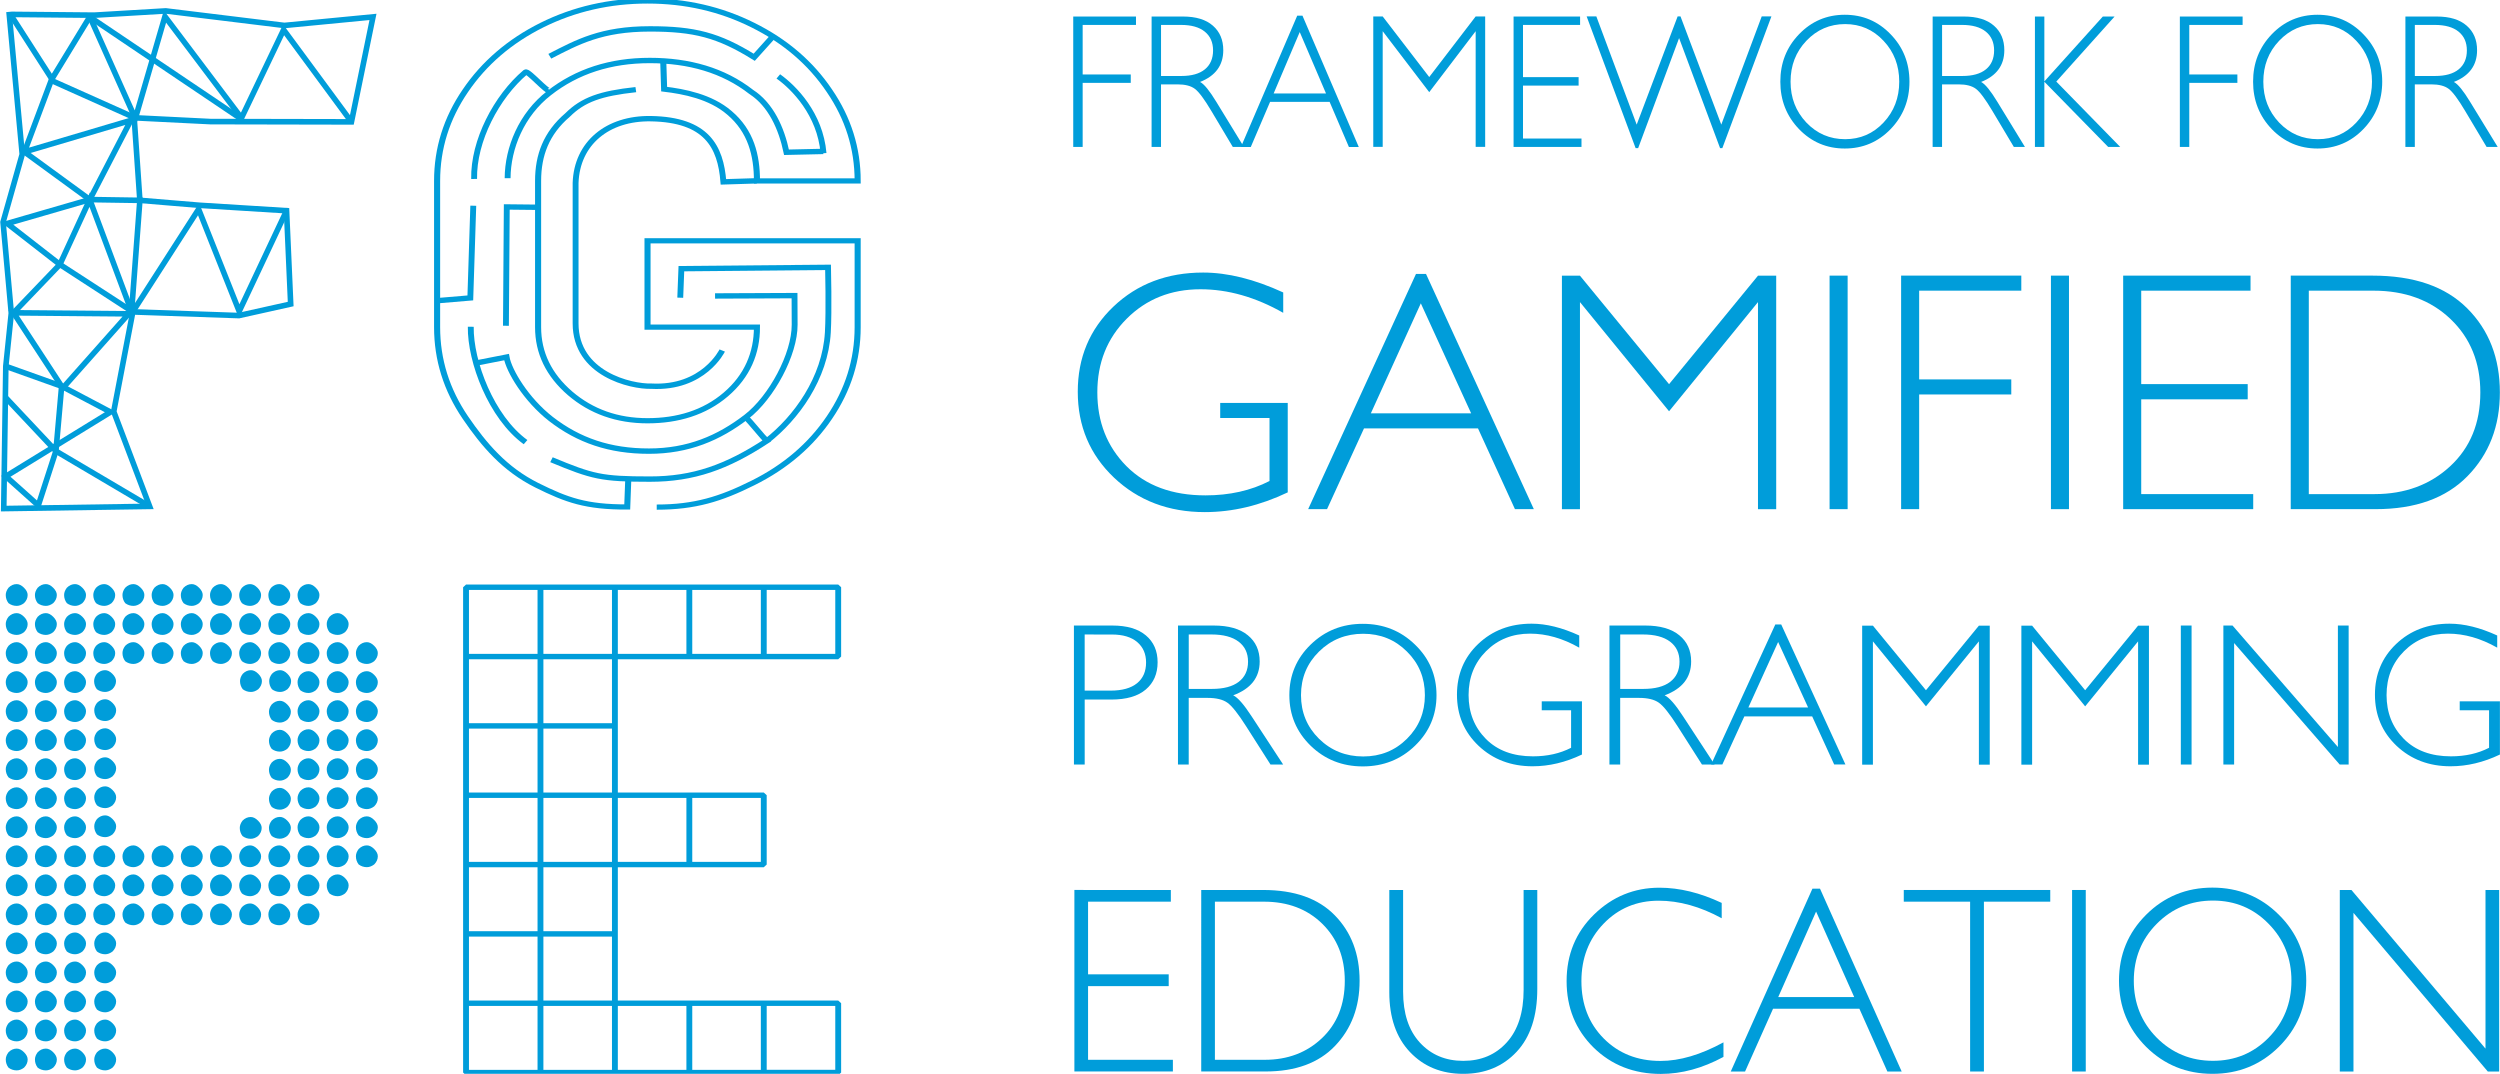 <?xml version="1.0" encoding="UTF-8"?>
<svg width="117.46mm" height="50.451mm" version="1.1" viewBox="0 0 117.46 50.451" xmlns="http://www.w3.org/2000/svg">
<g transform="translate(-36.521 -118.32)">
<g transform="scale(.967 1.034)" fill="#009dda" stroke-width=".208" style="font-feature-settings:normal;font-variant-caps:normal;font-variant-ligatures:normal;font-variant-numeric:normal" aria-label="FRAMEWORK FOR ">
<path d="m92.962 115.18v0.382h-2.591v2.252h2.337v0.382h-2.337v2.91h-0.458v-5.925z" style="font-feature-settings:normal;font-variant-caps:normal;font-variant-ligatures:normal;font-variant-numeric:normal"/>
<path d="m93.721 115.18h1.518q0.954 0 1.459 0.416 0.505 0.411 0.505 1.115 0 1.026-1.128 1.442 0.293 0.14 0.789 0.903l1.34 2.049h-0.539l-1.035-1.624q-0.517-0.814-0.806-1.014-0.288-0.204-0.844-0.204h-0.802v2.842h-0.458zm0.458 0.382v2.32h0.984q0.751 0 1.145-0.301 0.399-0.305 0.399-0.861 0-0.547-0.403-0.853t-1.158-0.305z" style="font-feature-settings:normal;font-variant-caps:normal;font-variant-ligatures:normal;font-variant-numeric:normal"/>
<path d="m101.05 115.14 2.736 5.968h-0.479l-0.937-2.049h-2.893l-0.937 2.049h-0.479l2.736-5.968zm1.145 3.537-1.277-2.791-1.268 2.791z" style="font-feature-settings:normal;font-variant-caps:normal;font-variant-ligatures:normal;font-variant-numeric:normal"/>
<path d="m107.21 117.93 2.256-2.753h0.462v5.925h-0.462v-5.255l-2.256 2.77-2.261-2.77v5.255h-0.458v-5.925h0.458z" style="font-feature-settings:normal;font-variant-caps:normal;font-variant-ligatures:normal;font-variant-numeric:normal"/>
<path d="m114.54 115.18v0.382h-2.774v2.371h2.702v0.386h-2.702v2.405h2.842v0.382h-3.3v-5.925z" style="font-feature-settings:normal;font-variant-caps:normal;font-variant-ligatures:normal;font-variant-numeric:normal"/>
<path d="m119.35 116.16-1.989 5.001h-0.123l-2.379-5.985h0.471l1.96 4.916 1.989-4.916h0.14l1.981 4.916 1.964-4.916h0.471l-2.384 5.985h-0.11z" style="font-feature-settings:normal;font-variant-caps:normal;font-variant-ligatures:normal;font-variant-numeric:normal"/>
<path d="m127.4 115.1q1.315 0 2.227 0.886 0.916 0.882 0.916 2.155 0 1.268-0.916 2.155-0.912 0.882-2.227 0.882-1.311 0-2.223-0.882-0.908-0.886-0.908-2.155 0-1.272 0.908-2.155 0.912-0.886 2.223-0.886zm0.017 5.654q1.107 0 1.866-0.755 0.763-0.759 0.763-1.858 0-1.103-0.763-1.858-0.759-0.759-1.866-0.759-1.111 0-1.883 0.759-0.768 0.755-0.768 1.858 0 1.099 0.768 1.858 0.772 0.755 1.883 0.755z" style="font-feature-settings:normal;font-variant-caps:normal;font-variant-ligatures:normal;font-variant-numeric:normal"/>
<path d="m131.67 115.18h1.518q0.954 0 1.459 0.416 0.505 0.411 0.505 1.115 0 1.026-1.128 1.442 0.293 0.14 0.789 0.903l1.34 2.049h-0.539l-1.035-1.624q-0.517-0.814-0.806-1.014-0.288-0.204-0.844-0.204h-0.802v2.842h-0.458zm0.458 0.382v2.32h0.984q0.751 0 1.145-0.301 0.399-0.305 0.399-0.861 0-0.547-0.403-0.853t-1.158-0.305z" style="font-feature-settings:normal;font-variant-caps:normal;font-variant-ligatures:normal;font-variant-numeric:normal"/>
<path d="m140.51 115.18-2.833 2.956 3.105 2.969h-0.585l-3.1-2.961v2.961h-0.458v-5.925h0.458v2.948l2.842-2.948z" style="font-feature-settings:normal;font-variant-caps:normal;font-variant-ligatures:normal;font-variant-numeric:normal"/>
<path d="m146.73 115.18v0.382h-2.591v2.252h2.337v0.382h-2.337v2.91h-0.458v-5.925z" style="font-feature-settings:normal;font-variant-caps:normal;font-variant-ligatures:normal;font-variant-numeric:normal"/>
<path d="m150.37 115.1q1.315 0 2.227 0.886 0.916 0.882 0.916 2.155 0 1.268-0.916 2.155-0.912 0.882-2.227 0.882-1.311 0-2.223-0.882-0.908-0.886-0.908-2.155 0-1.272 0.908-2.155 0.912-0.886 2.223-0.886zm0.017 5.654q1.107 0 1.866-0.755 0.763-0.759 0.763-1.858 0-1.103-0.763-1.858-0.759-0.759-1.866-0.759-1.111 0-1.883 0.759-0.768 0.755-0.768 1.858 0 1.099 0.768 1.858 0.772 0.755 1.883 0.755z" style="font-feature-settings:normal;font-variant-caps:normal;font-variant-ligatures:normal;font-variant-numeric:normal"/>
<path d="m154.64 115.18h1.518q0.954 0 1.459 0.416 0.505 0.411 0.505 1.115 0 1.026-1.128 1.442 0.293 0.14 0.789 0.903l1.34 2.049h-0.539l-1.035-1.624q-0.517-0.814-0.806-1.014-0.288-0.204-0.844-0.204h-0.802v2.842h-0.458zm0.458 0.382v2.32h0.984q0.751 0 1.145-0.301 0.399-0.305 0.399-0.861 0-0.547-0.403-0.853t-1.158-0.305z" style="font-feature-settings:normal;font-variant-caps:normal;font-variant-ligatures:normal;font-variant-numeric:normal"/>
</g>
<g transform="scale(.987 1.013)" fill="#009dda" stroke-width=".389" style="font-feature-settings:normal;font-variant-caps:normal;font-variant-ligatures:normal;font-variant-numeric:normal" aria-label=" EDUCATION">
<path d="m92.738 158.08v0.542h-3.941v3.369h3.839v0.548h-3.839v3.417h4.038v0.542h-4.689v-8.419z" style="font-feature-settings:normal;font-variant-caps:normal;font-variant-ligatures:normal;font-variant-numeric:normal"/>
<path d="m94.184 158.08h2.947q2.236 0 3.411 1.175 1.181 1.175 1.181 3.037 0 1.826-1.169 3.019-1.163 1.187-3.308 1.187h-3.062zm0.651 0.542v7.334h2.374q1.633 0 2.718-1 1.091-1.006 1.091-2.664 0-1.621-1.073-2.646t-2.778-1.024z" style="font-feature-settings:normal;font-variant-caps:normal;font-variant-ligatures:normal;font-variant-numeric:normal"/>
<path d="m109.53 158.08h0.651v4.592q0 1.886-0.982 2.911-0.982 1.024-2.543 1.024-1.555 0-2.537-1.012-0.982-1.012-0.982-2.772v-4.743h0.657v4.719q0 1.507 0.795 2.356 0.802 0.85 2.067 0.85 1.278 0 2.073-0.856 0.802-0.862 0.802-2.441z" style="font-feature-settings:normal;font-variant-caps:normal;font-variant-ligatures:normal;font-variant-numeric:normal"/>
<path d="m118.96 158.68v0.711q-1.531-0.814-3.001-0.814-1.567 0-2.622 1.067t-1.055 2.664q0 1.615 1.061 2.658t2.706 1.043q1.374 0 2.995-0.862v0.675q-1.495 0.789-2.983 0.789-1.922 0-3.206-1.229-1.278-1.235-1.278-3.074 0-1.85 1.308-3.092t3.116-1.242q1.422 0 2.959 0.705z" style="font-feature-settings:normal;font-variant-caps:normal;font-variant-ligatures:normal;font-variant-numeric:normal"/>
<path d="m123.64 158.02 3.887 8.479h-0.681l-1.332-2.911h-4.11l-1.332 2.911h-0.681l3.887-8.479zm1.627 5.026-1.814-3.965-1.802 3.965z" style="font-feature-settings:normal;font-variant-caps:normal;font-variant-ligatures:normal;font-variant-numeric:normal"/>
<path d="m134.6 158.08v0.542h-3.158v7.877h-0.657v-7.877h-3.158v-0.542z" style="font-feature-settings:normal;font-variant-caps:normal;font-variant-ligatures:normal;font-variant-numeric:normal"/>
<path d="m136.29 158.08v8.419h-0.651v-8.419z" style="font-feature-settings:normal;font-variant-caps:normal;font-variant-ligatures:normal;font-variant-numeric:normal"/>
<path d="m142.32 157.97q1.868 0 3.164 1.26 1.302 1.254 1.302 3.061 0 1.802-1.302 3.062-1.296 1.254-3.164 1.254-1.862 0-3.158-1.254-1.29-1.26-1.29-3.062 0-1.808 1.29-3.061 1.296-1.26 3.158-1.26zm0.024 8.033q1.573 0 2.652-1.073 1.085-1.079 1.085-2.64 0-1.567-1.085-2.64-1.079-1.079-2.652-1.079-1.579 0-2.676 1.079-1.091 1.073-1.091 2.64 0 1.561 1.091 2.64 1.097 1.073 2.676 1.073z" style="font-feature-settings:normal;font-variant-caps:normal;font-variant-ligatures:normal;font-variant-numeric:normal"/>
<path d="m155.97 158.08v8.419h-0.542l-6.394-7.358v7.358h-0.651v-8.419h0.554l6.382 7.358v-7.358z" style="font-feature-settings:normal;font-variant-caps:normal;font-variant-ligatures:normal;font-variant-numeric:normal"/>
</g>
<rect x="86.997" y="138.62" width="3.502" height="3.251" fill="none" stroke-width="0"/>
<g fill="#009dda" stroke-width=".242" style="font-feature-settings:normal;font-variant-caps:normal;font-variant-ligatures:normal;font-variant-numeric:normal" aria-label="PROGRAMMING">
<path d="m86.978 147.71h1.8q1.033 0 1.58 0.463 0.552 0.463 0.552 1.262 0 0.809-0.556 1.281-0.552 0.472-1.622 0.472h-1.248v3.053h-0.505zm0.505 0.421v2.637h1.216q0.818 0 1.244-0.346t0.425-0.977q0-0.603-0.416-0.958-0.416-0.355-1.192-0.355z" style="font-feature-settings:normal;font-variant-caps:normal;font-variant-ligatures:normal;font-variant-numeric:normal"/>
<path d="m91.868 147.71h1.674q1.052 0 1.608 0.458 0.556 0.454 0.556 1.23 0 1.131-1.244 1.59 0.323 0.154 0.87 0.996l1.477 2.258h-0.594l-1.141-1.791q-0.57-0.898-0.888-1.117-0.318-0.224-0.93-0.224h-0.884v3.132h-0.505zm0.505 0.421v2.557h1.085q0.828 0 1.262-0.332 0.439-0.337 0.439-0.949 0-0.603-0.444-0.94t-1.276-0.337z" style="font-feature-settings:normal;font-variant-caps:normal;font-variant-ligatures:normal;font-variant-numeric:normal"/>
<path d="m100.55 147.63q1.449 0 2.454 0.977 1.01 0.972 1.01 2.375 0 1.398-1.01 2.375-1.005 0.972-2.454 0.972-1.445 0-2.45-0.972-1-0.977-1-2.375 0-1.403 1-2.375 1.005-0.977 2.45-0.977zm0.019 6.232q1.22 0 2.057-0.832 0.842-0.837 0.842-2.048 0-1.216-0.842-2.048-0.837-0.837-2.057-0.837-1.225 0-2.076 0.837-0.846 0.832-0.846 2.048 0 1.211 0.846 2.048 0.851 0.832 2.076 0.832z" style="font-feature-settings:normal;font-variant-caps:normal;font-variant-ligatures:normal;font-variant-numeric:normal"/>
<path d="m110.72 148.18v0.57q-1.159-0.659-2.314-0.659-1.239 0-2.062 0.823t-0.823 2.062 0.814 2.062q0.814 0.818 2.211 0.818 1.01 0 1.791-0.402v-1.763h-1.379v-0.421h1.889v2.501q-1.155 0.552-2.319 0.552-1.52 0-2.539-0.963-1.014-0.963-1.014-2.403 0-1.431 0.996-2.38 1-0.954 2.511-0.954 1.029 0 2.24 0.556z" style="font-feature-settings:normal;font-variant-caps:normal;font-variant-ligatures:normal;font-variant-numeric:normal"/>
<path d="m112.14 147.71h1.674q1.052 0 1.608 0.458 0.556 0.454 0.556 1.23 0 1.131-1.244 1.59 0.323 0.154 0.87 0.996l1.477 2.258h-0.594l-1.141-1.791q-0.57-0.898-0.888-1.117-0.318-0.224-0.93-0.224h-0.884v3.132h-0.505zm0.505 0.421v2.557h1.085q0.828 0 1.262-0.332 0.439-0.337 0.439-0.949 0-0.603-0.444-0.94-0.444-0.337-1.276-0.337z" style="font-feature-settings:normal;font-variant-caps:normal;font-variant-ligatures:normal;font-variant-numeric:normal"/>
<path d="m120.21 147.66 3.016 6.578h-0.528l-1.033-2.258h-3.188l-1.033 2.258h-0.528l3.016-6.578zm1.262 3.899-1.407-3.076-1.398 3.076z" style="font-feature-settings:normal;font-variant-caps:normal;font-variant-ligatures:normal;font-variant-numeric:normal"/>
<path d="m127.01 150.75 2.487-3.034h0.51v6.531h-0.51v-5.793l-2.487 3.053-2.492-3.053v5.793h-0.505v-6.531h0.505z" style="font-feature-settings:normal;font-variant-caps:normal;font-variant-ligatures:normal;font-variant-numeric:normal"/>
<path d="m134.49 150.75 2.487-3.034h0.51v6.531h-0.51v-5.793l-2.487 3.053-2.492-3.053v5.793h-0.505v-6.531h0.505z" style="font-feature-settings:normal;font-variant-caps:normal;font-variant-ligatures:normal;font-variant-numeric:normal"/>
<path d="m139.49 147.71v6.531h-0.505v-6.531z" style="font-feature-settings:normal;font-variant-caps:normal;font-variant-ligatures:normal;font-variant-numeric:normal"/>
<path d="m146.87 147.71v6.531h-0.421l-4.96-5.708v5.708h-0.505v-6.531h0.43l4.951 5.708v-5.708z" style="font-feature-settings:normal;font-variant-caps:normal;font-variant-ligatures:normal;font-variant-numeric:normal"/>
<path d="m153.85 148.18v0.57q-1.159-0.659-2.314-0.659-1.239 0-2.062 0.823t-0.823 2.062 0.814 2.062q0.814 0.818 2.211 0.818 1.01 0 1.791-0.402v-1.763h-1.379v-0.421h1.889v2.501q-1.155 0.552-2.319 0.552-1.52 0-2.539-0.963-1.014-0.963-1.014-2.403 0-1.431 0.996-2.38 1-0.954 2.511-0.954 1.029 0 2.24 0.556z" style="font-feature-settings:normal;font-variant-caps:normal;font-variant-ligatures:normal;font-variant-numeric:normal"/>
</g>
<g fill="#009dda" stroke-width=".192" style="font-feature-settings:normal;font-variant-caps:normal;font-variant-ligatures:normal;font-variant-numeric:normal" aria-label="GAMIFIED">
<path d="m96.812 132.06v0.958q-1.948-1.107-3.888-1.107-2.081 0-3.464 1.382t-1.382 3.464 1.367 3.464q1.367 1.374 3.715 1.374 1.696 0 3.008-0.675v-2.961h-2.317v-0.707h3.173v4.202q-1.94 0.927-3.896 0.927-2.553 0-4.265-1.618-1.704-1.618-1.704-4.037 0-2.403 1.673-3.998 1.681-1.602 4.218-1.602 1.728 0 3.762 0.935z" style="font-feature-settings:normal;font-variant-caps:normal;font-variant-ligatures:normal;font-variant-numeric:normal"/>
<path d="m103.52 131.19 5.066 11.051h-0.887l-1.736-3.793h-5.356l-1.736 3.793h-0.887l5.066-11.051zm2.121 6.55-2.364-5.168-2.348 5.168z" style="font-feature-settings:normal;font-variant-caps:normal;font-variant-ligatures:normal;font-variant-numeric:normal"/>
<path d="m114.94 136.37 4.178-5.097h0.856v10.972h-0.856v-9.731l-4.178 5.129-4.186-5.129v9.731h-0.848v-10.972h0.848z" style="font-feature-settings:normal;font-variant-caps:normal;font-variant-ligatures:normal;font-variant-numeric:normal"/>
<path d="m123.33 131.27v10.972h-0.848v-10.972z" style="font-feature-settings:normal;font-variant-caps:normal;font-variant-ligatures:normal;font-variant-numeric:normal"/>
<path d="m131.49 131.27v0.707h-4.799v4.17h4.328v0.707h-4.328v5.388h-0.848v-10.972z" style="font-feature-settings:normal;font-variant-caps:normal;font-variant-ligatures:normal;font-variant-numeric:normal"/>
<path d="m133.73 131.27v10.972h-0.848v-10.972z" style="font-feature-settings:normal;font-variant-caps:normal;font-variant-ligatures:normal;font-variant-numeric:normal"/>
<path d="m142.26 131.27v0.707h-5.136v4.39h5.003v0.715h-5.003v4.453h5.262v0.707h-6.11v-10.972z" style="font-feature-settings:normal;font-variant-caps:normal;font-variant-ligatures:normal;font-variant-numeric:normal"/>
<path d="m144.15 131.27h3.841q2.914 0 4.445 1.532 1.539 1.532 1.539 3.958 0 2.38-1.524 3.935-1.516 1.547-4.312 1.547h-3.99zm0.848 0.707v9.558h3.095q2.128 0 3.542-1.304 1.422-1.312 1.422-3.471 0-2.113-1.398-3.448t-3.621-1.335z" style="font-feature-settings:normal;font-variant-caps:normal;font-variant-ligatures:normal;font-variant-numeric:normal"/>
</g>
<g transform="matrix(.198 0 0 .181 3.007 87.477)" fill="none" stroke="#009dda">
<g transform="matrix(1.179 0 0 1.103 -32.595 -48.716)" stroke-width="1.224" style="font-feature-settings:normal;font-variant-caps:normal;font-variant-ligatures:normal;font-variant-numeric:normal" aria-label="G">
<path d="m299.18 219.75c-7.102 0.9-10.613 2.347-13.73 5.962-4.296 4.296-5.939 9.47-5.939 15.523v34.415c0 6.053 2.148 11.247 6.444 15.582 4.296 4.296 9.489 6.444 15.582 6.444 6.053 0 11.465-1.893 15.761-6.189 4.335-4.335 6.264-9.783 6.264-15.836h-22.025v-20.326h42.293v20.326c0 7.654-1.894 14.742-5.682 21.264-3.749 6.483-8.884 11.618-15.406 15.406-6.483 3.788-11.699 5.682-19.353 5.682m-5.723-6.657-0.214 6.622c-8.302 0.034-12.172-1.614-18.188-5.108-6.483-3.788-10.608-9.463-14.396-15.946-3.788-6.522-5.682-13.609-5.682-21.264v-34.415c0-7.654 1.894-14.722 5.682-21.205 3.788-6.522 8.923-11.676 15.406-15.464 6.522-3.788 13.609-5.682 21.264-5.682s14.722 1.894 21.205 5.682c6.522 3.788 11.657 8.943 15.406 15.464 3.788 6.483 5.682 13.551 5.682 21.205h-20.268c0-6.053-1.215-11.736-5.55-16.032-3.807-3.842-9.18-5.019-13.134-5.575l-0.172-6.42" fill="none" stroke="#009dda" stroke-width="1.224" style="font-feature-settings:normal;font-variant-caps:normal;font-variant-ligatures:normal;font-variant-numeric:normal"/>
</g>
<g stroke-width="1.395">
<path d="m364.61 209.71c-2.854 0.079-8.716 0.217-8.716 0.217-1.192-6.22-3.708-12.371-8.378-15.666-6.58-5.624-14.787-8.155-24.06-8.155-9.332 0-17.288 2.812-23.869 8.436-6.58 5.573-9.832 14.27-9.871 22.123m6.944 7.54-7.143-0.082-0.198 30.842m-7.155 9.692 7.3-1.564c0.561 3.553 4.609 11.005 10.519 16.055 6.58 5.573 13.941 8.36 23.274 8.36 9.272 0 16.604-3.382 23.184-8.955 5.896-4.994 11.417-16.188 11.388-23.864l-0.029-7.551-18.859 0.088" style="font-feature-settings:normal;font-variant-caps:normal;font-variant-ligatures:normal;font-variant-numeric:normal"/>
<path d="m364.68 210.18c-0.794-10.206-7.082-17.119-10.729-19.945m-1.261-10.385-4.458 5.421c-8.515-5.785-14.231-7.367-24.746-7.367-11.539 0-17.21 3.426-23.76 7.105m0 8.929c-0.626 0.492-5.195-5.343-5.769-4.809-6.89 6.404-12.357 17.824-12.19 27.73m-0.198 6.944-0.702 23.934-8.028 0.737m8.135 6.746c-0.13 9.014 4.862 23.497 12.999 29.953m6.151 4.564c9.724 4.414 11.824 5.033 23.363 5.033 10.318 0 18.24-3.103 27.721-9.899-0.847-0.892-3.996-5.126-4.866-6.047m4.866 6.047c6.953-5.935 13.866-16.242 14.498-28.199 0.297-5.615 0.049-16.869 0.049-16.869l-34.806 0.34-0.268 7.538" style="font-feature-settings:normal;font-variant-caps:normal;font-variant-ligatures:normal;font-variant-numeric:normal"/>
<path d="m348.81 217.34-7.888 0.272c-0.668-9.202-3.987-16.138-17.166-16.401-10.333-0.206-17.597 6.382-17.909 16.682v36.478c0 13.101 13.145 16.431 17.958 16.275 12.424 0.732 16.836-9.26 16.836-9.26"/>
</g>
</g>
<g transform="matrix(.198 0 0 .183 -38.767 87.03)" stroke="#009dda" stroke-miterlimit="1.5" stroke-width="1.391">
<path d="m561.48 321.75h17.663v17.8h-17.663zm-17.663 53.401h17.663v17.8h-17.663zm17.663 53.401h17.663v17.8h-17.663zm-52.988-17.8h17.663v17.8h-17.663zm0-17.8h17.663v17.8h-17.663zm0-35.601h17.663v17.8h-17.663zm0-17.8h17.663v17.8h-17.663zm35.325-17.8h17.663v17.8h-17.663zm-17.663 0h17.663v17.8h-17.663zm-17.663 0h17.663v17.8h-17.663zm17.663 53.401h17.663v17.8h-17.663zm-17.663 0h17.663v17.8h-17.663zm35.325 53.401h17.663v17.8h-17.663zm-17.663 0h17.663v17.8h-17.663zm-17.663 0h17.663v17.8h-17.663zm-17.663 0h17.663v17.8h-17.663zm0-17.8h17.663v17.8h-17.663zm0-17.8h17.663v17.8h-17.663zm0-17.8h17.663v17.8h-17.663zm0-17.8h17.663v17.8h-17.663zm0-17.8h17.663v17.8h-17.663zm0-17.8h17.663v17.8h-17.663z" fill="none" stroke="#009dda" stroke-linecap="round" stroke-linejoin="bevel" stroke-miterlimit="1.5" stroke-width="1.391"/>
</g>
<path d="m48.302 157.73c-0.143 0-0.271-0.043-0.386-0.128-0.086-0.114-0.129-0.242-0.129-0.384 0-0.114 0.043-0.227 0.129-0.341 0.114-0.114 0.243-0.171 0.386-0.171 0.114 0 0.229 0.057 0.343 0.171 0.114 0.114 0.171 0.227 0.171 0.341 0 0.142-0.057 0.27-0.171 0.384-0.114 0.085-0.229 0.128-0.343 0.128zm1.371-5.46c-0.143 0-0.271-0.043-0.386-0.128-0.086-0.114-0.129-0.242-0.129-0.384 0-0.114 0.043-0.227 0.129-0.341 0.114-0.114 0.243-0.171 0.386-0.171 0.114 0 0.229 0.057 0.343 0.171 0.114 0.114 0.171 0.227 0.171 0.341 0 0.142-0.057 0.27-0.171 0.384-0.114 0.085-0.229 0.128-0.343 0.128zm0 1.364c-0.143 0-0.271-0.043-0.386-0.128-0.086-0.114-0.129-0.242-0.129-0.384 0-0.114 0.043-0.227 0.129-0.341 0.114-0.114 0.243-0.171 0.386-0.171 0.114 0 0.229 0.057 0.343 0.171 0.114 0.114 0.171 0.227 0.171 0.341 0 0.142-0.057 0.27-0.171 0.384-0.114 0.085-0.229 0.128-0.343 0.128zm0 1.364c-0.143 0-0.271-0.043-0.386-0.128-0.086-0.114-0.129-0.242-0.129-0.384 0-0.114 0.043-0.227 0.129-0.341 0.114-0.114 0.243-0.171 0.386-0.171 0.114 0 0.229 0.057 0.343 0.171 0.114 0.114 0.171 0.227 0.171 0.341 0 0.142-0.057 0.27-0.171 0.384-0.114 0.085-0.229 0.128-0.343 0.128zm0 1.364c-0.143 0-0.271-0.043-0.386-0.128-0.086-0.114-0.129-0.242-0.129-0.384 0-0.114 0.043-0.227 0.129-0.341 0.114-0.114 0.243-0.171 0.386-0.171 0.114 0 0.229 0.057 0.343 0.171 0.114 0.114 0.171 0.227 0.171 0.341 0 0.142-0.057 0.27-0.171 0.384-0.114 0.085-0.229 0.128-0.343 0.128zm0 1.364c-0.143 0-0.271-0.043-0.386-0.128-0.086-0.114-0.129-0.242-0.129-0.384 0-0.114 0.043-0.227 0.129-0.341 0.114-0.114 0.243-0.171 0.386-0.171 0.114 0 0.229 0.057 0.343 0.171 0.114 0.114 0.171 0.227 0.171 0.341 0 0.142-0.057 0.27-0.171 0.384-0.114 0.085-0.229 0.128-0.343 0.128zm-8.209-5.529c-0.143 0-0.271-0.043-0.386-0.128-0.086-0.114-0.129-0.242-0.129-0.384 0-0.114 0.043-0.227 0.129-0.341 0.114-0.114 0.243-0.171 0.386-0.171 0.114 0 0.229 0.057 0.343 0.171 0.114 0.114 0.171 0.227 0.171 0.341 0 0.142-0.057 0.27-0.171 0.384-0.114 0.085-0.229 0.128-0.343 0.128zm0 1.364c-0.143 0-0.271-0.043-0.386-0.128-0.086-0.114-0.129-0.242-0.129-0.384 0-0.114 0.043-0.227 0.129-0.341 0.114-0.114 0.243-0.171 0.386-0.171 0.114 0 0.229 0.057 0.343 0.171 0.114 0.114 0.171 0.227 0.171 0.341 0 0.142-0.057 0.27-0.171 0.384-0.114 0.085-0.229 0.128-0.343 0.128zm0 1.364c-0.143 0-0.271-0.043-0.386-0.128-0.086-0.114-0.129-0.242-0.129-0.384 0-0.114 0.043-0.227 0.129-0.341 0.114-0.114 0.243-0.171 0.386-0.171 0.114 0 0.229 0.057 0.343 0.171 0.114 0.114 0.171 0.227 0.171 0.341 0 0.142-0.057 0.27-0.171 0.384-0.114 0.085-0.229 0.128-0.343 0.128zm0 1.364c-0.143 0-0.271-0.043-0.386-0.128-0.086-0.114-0.129-0.242-0.129-0.384 0-0.114 0.043-0.227 0.129-0.341 0.114-0.114 0.243-0.171 0.386-0.171 0.114 0 0.229 0.057 0.343 0.171 0.114 0.114 0.171 0.227 0.171 0.341 0 0.142-0.057 0.27-0.171 0.384-0.114 0.085-0.229 0.128-0.343 0.128zm0 1.364c-0.143 0-0.271-0.043-0.386-0.128-0.086-0.114-0.129-0.242-0.129-0.384 0-0.114 0.043-0.227 0.129-0.341 0.114-0.114 0.243-0.171 0.386-0.171 0.114 0 0.229 0.057 0.343 0.171 0.114 0.114 0.171 0.227 0.171 0.341 0 0.142-0.057 0.27-0.171 0.384-0.114 0.085-0.229 0.128-0.343 0.128zm0 5.502c-0.143 0-0.271-0.043-0.386-0.128-0.086-0.114-0.129-0.242-0.129-0.384 0-0.114 0.043-0.227 0.129-0.341 0.114-0.114 0.243-0.171 0.386-0.171 0.114 0 0.229 0.057 0.343 0.171 0.114 0.114 0.171 0.227 0.171 0.341 0 0.142-0.057 0.27-0.171 0.384-0.114 0.085-0.229 0.128-0.343 0.128zm0 1.364c-0.143 0-0.271-0.043-0.386-0.128-0.086-0.114-0.129-0.242-0.129-0.384 0-0.114 0.043-0.227 0.129-0.341 0.114-0.114 0.243-0.171 0.386-0.171 0.114 0 0.229 0.057 0.343 0.171 0.114 0.114 0.171 0.227 0.171 0.341 0 0.142-0.057 0.27-0.171 0.384-0.114 0.085-0.229 0.128-0.343 0.128zm0 1.364c-0.143 0-0.271-0.043-0.386-0.128-0.086-0.114-0.129-0.242-0.129-0.384 0-0.114 0.043-0.227 0.129-0.341 0.114-0.114 0.243-0.171 0.386-0.171 0.114 0 0.229 0.057 0.343 0.171 0.114 0.114 0.171 0.227 0.171 0.341 0 0.142-0.057 0.27-0.171 0.384-0.114 0.085-0.229 0.128-0.343 0.128zm0 1.364c-0.143 0-0.271-0.043-0.386-0.128-0.086-0.114-0.129-0.242-0.129-0.384 0-0.114 0.043-0.227 0.129-0.341 0.114-0.114 0.243-0.171 0.386-0.171 0.114 0 0.229 0.057 0.343 0.171 0.114 0.114 0.171 0.227 0.171 0.341 0 0.142-0.057 0.27-0.171 0.384-0.114 0.085-0.229 0.128-0.343 0.128zm0 1.364c-0.143 0-0.271-0.043-0.386-0.128-0.086-0.114-0.129-0.242-0.129-0.384 0-0.114 0.043-0.227 0.129-0.341 0.114-0.114 0.243-0.171 0.386-0.171 0.114 0 0.229 0.057 0.343 0.171 0.114 0.114 0.171 0.227 0.171 0.341 0 0.142-0.057 0.27-0.171 0.384-0.114 0.085-0.229 0.128-0.343 0.128zm8.22-17.78c-0.143 0-0.271-0.043-0.386-0.128-0.086-0.114-0.129-0.242-0.129-0.384 0-0.114 0.043-0.227 0.129-0.341 0.114-0.114 0.243-0.171 0.386-0.171 0.114 0 0.229 0.057 0.343 0.171 0.114 0.114 0.171 0.227 0.171 0.341 0 0.142-0.057 0.27-0.171 0.384-0.114 0.085-0.229 0.128-0.343 0.128zm-1.371 0c-0.143 0-0.271-0.043-0.386-0.128-0.086-0.114-0.129-0.242-0.129-0.384 0-0.114 0.043-0.227 0.129-0.341 0.114-0.114 0.243-0.171 0.386-0.171 0.114 0 0.229 0.057 0.343 0.171 0.114 0.114 0.171 0.227 0.171 0.341 0 0.142-0.057 0.27-0.171 0.384-0.114 0.085-0.229 0.128-0.343 0.128zm-6.855 0c-0.143 0-0.271-0.043-0.386-0.128-0.086-0.114-0.129-0.242-0.129-0.384 0-0.114 0.043-0.227 0.129-0.341 0.114-0.114 0.243-0.171 0.386-0.171 0.114 0 0.229 0.057 0.343 0.171 0.114 0.114 0.171 0.227 0.171 0.341 0 0.142-0.057 0.27-0.171 0.384-0.114 0.085-0.229 0.128-0.343 0.128zm9.558-4.044c-0.143 0-0.271-0.043-0.386-0.128-0.086-0.114-0.129-0.242-0.129-0.384 0-0.114 0.043-0.227 0.129-0.341 0.114-0.114 0.243-0.171 0.386-0.171 0.114 0 0.229 0.057 0.343 0.171 0.114 0.114 0.171 0.227 0.171 0.341 0 0.142-0.057 0.27-0.171 0.384-0.114 0.085-0.229 0.128-0.343 0.128zm-1.371 0c-0.143 0-0.271-0.043-0.386-0.128-0.086-0.114-0.129-0.242-0.129-0.384 0-0.114 0.043-0.227 0.129-0.341 0.114-0.114 0.243-0.171 0.386-0.171 0.114 0 0.229 0.057 0.343 0.171 0.114 0.114 0.171 0.227 0.171 0.341 0 0.142-0.057 0.27-0.171 0.384-0.114 0.085-0.229 0.128-0.343 0.128zm-1.371 0c-0.143 0-0.271-0.043-0.386-0.128-0.086-0.114-0.129-0.242-0.129-0.384 0-0.114 0.043-0.227 0.129-0.341 0.114-0.114 0.243-0.171 0.386-0.171 0.114 0 0.229 0.057 0.343 0.171 0.114 0.114 0.171 0.227 0.171 0.341 0 0.142-0.057 0.27-0.171 0.384-0.114 0.085-0.229 0.128-0.343 0.128zm-1.371 0c-0.143 0-0.271-0.043-0.386-0.128-0.086-0.114-0.129-0.242-0.129-0.384 0-0.114 0.043-0.227 0.129-0.341 0.114-0.114 0.243-0.171 0.386-0.171 0.114 0 0.229 0.057 0.343 0.171 0.114 0.114 0.171 0.227 0.171 0.341 0 0.142-0.057 0.27-0.171 0.384-0.114 0.085-0.229 0.128-0.343 0.128zm-1.371 0c-0.143 0-0.271-0.043-0.386-0.128-0.086-0.114-0.129-0.242-0.129-0.384 0-0.114 0.043-0.227 0.129-0.341 0.114-0.114 0.243-0.171 0.386-0.171 0.114 0 0.229 0.057 0.343 0.171 0.114 0.114 0.171 0.227 0.171 0.341 0 0.142-0.057 0.27-0.171 0.384-0.114 0.085-0.229 0.128-0.343 0.128zm-1.371 0c-0.143 0-0.271-0.043-0.386-0.128-0.086-0.114-0.129-0.242-0.129-0.384 0-0.114 0.043-0.227 0.129-0.341 0.114-0.114 0.243-0.171 0.386-0.171 0.114 0 0.229 0.057 0.343 0.171 0.114 0.114 0.171 0.227 0.171 0.341 0 0.142-0.057 0.27-0.171 0.384-0.114 0.085-0.229 0.128-0.343 0.128zm-1.371 0c-0.143 0-0.271-0.043-0.386-0.128-0.086-0.114-0.129-0.242-0.129-0.384 0-0.114 0.043-0.227 0.129-0.341 0.114-0.114 0.243-0.171 0.386-0.171 0.114 0 0.229 0.057 0.343 0.171 0.114 0.114 0.171 0.227 0.171 0.341 0 0.142-0.057 0.27-0.171 0.384-0.114 0.085-0.229 0.128-0.343 0.128zm-1.371 0c-0.143 0-0.271-0.043-0.386-0.128-0.086-0.114-0.129-0.242-0.129-0.384 0-0.114 0.043-0.227 0.129-0.341 0.114-0.114 0.243-0.171 0.386-0.171 0.114 0 0.229 0.057 0.343 0.171 0.114 0.114 0.171 0.227 0.171 0.341 0 0.142-0.057 0.27-0.171 0.384-0.114 0.085-0.229 0.128-0.343 0.128zm-1.371 0c-0.143 0-0.271-0.043-0.386-0.128-0.086-0.114-0.129-0.242-0.129-0.384 0-0.114 0.043-0.227 0.129-0.341 0.114-0.114 0.243-0.171 0.386-0.171 0.114 0 0.229 0.057 0.343 0.171 0.114 0.114 0.171 0.227 0.171 0.341 0 0.142-0.057 0.27-0.171 0.384-0.114 0.085-0.229 0.128-0.343 0.128zm-1.371 0c-0.143 0-0.271-0.043-0.386-0.128-0.086-0.114-0.129-0.242-0.129-0.384 0-0.114 0.043-0.227 0.129-0.341 0.114-0.114 0.243-0.171 0.386-0.171 0.114 0 0.229 0.057 0.343 0.171 0.114 0.114 0.171 0.227 0.171 0.341 0 0.142-0.057 0.27-0.171 0.384-0.114 0.085-0.229 0.128-0.343 0.128zm-1.371 0c-0.143 0-0.271-0.043-0.386-0.128-0.086-0.114-0.129-0.242-0.129-0.384 0-0.114 0.043-0.227 0.129-0.341 0.114-0.114 0.243-0.171 0.386-0.171 0.114 0 0.229 0.057 0.343 0.171 0.114 0.114 0.171 0.227 0.171 0.341 0 0.142-0.057 0.27-0.171 0.384-0.114 0.085-0.229 0.128-0.343 0.128zm15.081 1.364c-0.143 0-0.271-0.043-0.386-0.128-0.086-0.114-0.129-0.242-0.129-0.384 0-0.114 0.043-0.227 0.129-0.341 0.114-0.114 0.243-0.171 0.386-0.171 0.114 0 0.229 0.057 0.343 0.171 0.114 0.114 0.171 0.227 0.171 0.341 0 0.142-0.057 0.27-0.171 0.384-0.114 0.085-0.229 0.128-0.343 0.128zm-1.371 0c-0.143 0-0.271-0.043-0.386-0.128-0.086-0.114-0.129-0.242-0.129-0.384 0-0.114 0.043-0.227 0.129-0.341 0.114-0.114 0.243-0.171 0.386-0.171 0.114 0 0.229 0.057 0.343 0.171 0.114 0.114 0.171 0.227 0.171 0.341 0 0.142-0.057 0.27-0.171 0.384-0.114 0.085-0.229 0.128-0.343 0.128zm-1.371 0c-0.143 0-0.271-0.043-0.386-0.128-0.086-0.114-0.129-0.242-0.129-0.384 0-0.114 0.043-0.227 0.129-0.341 0.114-0.114 0.243-0.171 0.386-0.171 0.114 0 0.229 0.057 0.343 0.171 0.114 0.114 0.171 0.227 0.171 0.341 0 0.142-0.057 0.27-0.171 0.384-0.114 0.085-0.229 0.128-0.343 0.128zm-1.371 0c-0.143 0-0.271-0.043-0.386-0.128-0.086-0.114-0.129-0.242-0.129-0.384 0-0.114 0.043-0.227 0.129-0.341 0.114-0.114 0.243-0.171 0.386-0.171 0.114 0 0.229 0.057 0.343 0.171 0.114 0.114 0.171 0.227 0.171 0.341 0 0.142-0.057 0.27-0.171 0.384-0.114 0.085-0.229 0.128-0.343 0.128zm-1.371 0c-0.143 0-0.271-0.043-0.386-0.128-0.086-0.114-0.129-0.242-0.129-0.384 0-0.114 0.043-0.227 0.129-0.341 0.114-0.114 0.243-0.171 0.386-0.171 0.114 0 0.229 0.057 0.343 0.171 0.114 0.114 0.171 0.227 0.171 0.341 0 0.142-0.057 0.27-0.171 0.384-0.114 0.085-0.229 0.128-0.343 0.128zm-1.371 0c-0.143 0-0.271-0.043-0.386-0.128-0.086-0.114-0.129-0.242-0.129-0.384 0-0.114 0.043-0.227 0.129-0.341 0.114-0.114 0.243-0.171 0.386-0.171 0.114 0 0.229 0.057 0.343 0.171 0.114 0.114 0.171 0.227 0.171 0.341 0 0.142-0.057 0.27-0.171 0.384-0.114 0.085-0.229 0.128-0.343 0.128zm-1.371 0c-0.143 0-0.271-0.043-0.386-0.128-0.086-0.114-0.129-0.242-0.129-0.384 0-0.114 0.043-0.227 0.129-0.341 0.114-0.114 0.243-0.171 0.386-0.171 0.114 0 0.229 0.057 0.343 0.171 0.114 0.114 0.171 0.227 0.171 0.341 0 0.142-0.057 0.27-0.171 0.384-0.114 0.085-0.229 0.128-0.343 0.128zm-1.371 0c-0.143 0-0.271-0.043-0.386-0.128-0.086-0.114-0.129-0.242-0.129-0.384 0-0.114 0.043-0.227 0.129-0.341 0.114-0.114 0.243-0.171 0.386-0.171 0.114 0 0.229 0.057 0.343 0.171 0.114 0.114 0.171 0.227 0.171 0.341 0 0.142-0.057 0.27-0.171 0.384-0.114 0.085-0.229 0.128-0.343 0.128zm-1.371 0c-0.143 0-0.271-0.043-0.386-0.128-0.086-0.114-0.129-0.242-0.129-0.384 0-0.114 0.043-0.227 0.129-0.341 0.114-0.114 0.243-0.171 0.386-0.171 0.114 0 0.229 0.057 0.343 0.171 0.114 0.114 0.171 0.227 0.171 0.341 0 0.142-0.057 0.27-0.171 0.384-0.114 0.085-0.229 0.128-0.343 0.128zm-1.371 0c-0.143 0-0.271-0.043-0.386-0.128-0.086-0.114-0.129-0.242-0.129-0.384 0-0.114 0.043-0.227 0.129-0.341 0.114-0.114 0.243-0.171 0.386-0.171 0.114 0 0.229 0.057 0.343 0.171 0.114 0.114 0.171 0.227 0.171 0.341 0 0.142-0.057 0.27-0.171 0.384-0.114 0.085-0.229 0.128-0.343 0.128zm-1.371 0c-0.143 0-0.271-0.043-0.386-0.128-0.086-0.114-0.129-0.242-0.129-0.384 0-0.114 0.043-0.227 0.129-0.341 0.114-0.114 0.243-0.171 0.386-0.171 0.114 0 0.229 0.057 0.343 0.171 0.114 0.114 0.171 0.227 0.171 0.341 0 0.142-0.057 0.27-0.171 0.384-0.114 0.085-0.229 0.128-0.343 0.128zm-1.371 0c-0.143 0-0.271-0.043-0.386-0.128-0.086-0.114-0.129-0.242-0.129-0.384 0-0.114 0.043-0.227 0.129-0.341 0.114-0.114 0.243-0.171 0.386-0.171 0.114 0 0.229 0.057 0.343 0.171 0.114 0.114 0.171 0.227 0.171 0.341 0 0.142-0.057 0.27-0.171 0.384-0.114 0.085-0.229 0.128-0.343 0.128zm16.452 1.364c-0.143 0-0.271-0.043-0.386-0.128-0.086-0.114-0.129-0.242-0.129-0.384 0-0.114 0.043-0.227 0.129-0.341 0.114-0.114 0.243-0.171 0.386-0.171 0.114 0 0.229 0.057 0.343 0.171 0.114 0.114 0.171 0.227 0.171 0.341 0 0.142-0.057 0.27-0.171 0.384-0.114 0.085-0.229 0.128-0.343 0.128zm-1.371 0c-0.143 0-0.271-0.043-0.386-0.128-0.086-0.114-0.129-0.242-0.129-0.384 0-0.114 0.043-0.227 0.129-0.341 0.114-0.114 0.243-0.171 0.386-0.171 0.114 0 0.229 0.057 0.343 0.171 0.114 0.114 0.171 0.227 0.171 0.341 0 0.142-0.057 0.27-0.171 0.384-0.114 0.085-0.229 0.128-0.343 0.128zm-1.371 0c-0.143 0-0.271-0.043-0.386-0.128-0.086-0.114-0.129-0.242-0.129-0.384 0-0.114 0.043-0.227 0.129-0.341 0.114-0.114 0.243-0.171 0.386-0.171 0.114 0 0.229 0.057 0.343 0.171 0.114 0.114 0.171 0.227 0.171 0.341 0 0.142-0.057 0.27-0.171 0.384-0.114 0.085-0.229 0.128-0.343 0.128zm-1.371 0c-0.143 0-0.271-0.043-0.386-0.128-0.086-0.114-0.129-0.242-0.129-0.384 0-0.114 0.043-0.227 0.129-0.341 0.114-0.114 0.243-0.171 0.386-0.171 0.114 0 0.229 0.057 0.343 0.171 0.114 0.114 0.171 0.227 0.171 0.341 0 0.142-0.057 0.27-0.171 0.384-0.114 0.085-0.229 0.128-0.343 0.128zm-1.371 0c-0.143 0-0.271-0.043-0.386-0.128-0.086-0.114-0.129-0.242-0.129-0.384 0-0.114 0.043-0.227 0.129-0.341 0.114-0.114 0.243-0.171 0.386-0.171 0.114 0 0.229 0.057 0.343 0.171 0.114 0.114 0.171 0.227 0.171 0.341 0 0.142-0.057 0.27-0.171 0.384-0.114 0.085-0.229 0.128-0.343 0.128zm-1.371 0c-0.143 0-0.271-0.043-0.386-0.128-0.086-0.114-0.129-0.242-0.129-0.384 0-0.114 0.043-0.227 0.129-0.341 0.114-0.114 0.243-0.171 0.386-0.171 0.114 0 0.229 0.057 0.343 0.171 0.114 0.114 0.171 0.227 0.171 0.341 0 0.142-0.057 0.27-0.171 0.384-0.114 0.085-0.229 0.128-0.343 0.128zm-1.371 0c-0.143 0-0.271-0.043-0.386-0.128-0.086-0.114-0.129-0.242-0.129-0.384 0-0.114 0.043-0.227 0.129-0.341 0.114-0.114 0.243-0.171 0.386-0.171 0.114 0 0.229 0.057 0.343 0.171 0.114 0.114 0.171 0.227 0.171 0.341 0 0.142-0.057 0.27-0.171 0.384-0.114 0.085-0.229 0.128-0.343 0.128zm-1.371 0c-0.143 0-0.271-0.043-0.386-0.128-0.086-0.114-0.129-0.242-0.129-0.384 0-0.114 0.043-0.227 0.129-0.341 0.114-0.114 0.243-0.171 0.386-0.171 0.114 0 0.229 0.057 0.343 0.171 0.114 0.114 0.171 0.227 0.171 0.341 0 0.142-0.057 0.27-0.171 0.384-0.114 0.085-0.229 0.128-0.343 0.128zm-1.371 0c-0.143 0-0.271-0.043-0.386-0.128-0.086-0.114-0.129-0.242-0.129-0.384 0-0.114 0.043-0.227 0.129-0.341 0.114-0.114 0.243-0.171 0.386-0.171 0.114 0 0.229 0.057 0.343 0.171 0.114 0.114 0.171 0.227 0.171 0.341 0 0.142-0.057 0.27-0.171 0.384-0.114 0.085-0.229 0.128-0.343 0.128zm-1.371 0c-0.143 0-0.271-0.043-0.386-0.128-0.086-0.114-0.129-0.242-0.129-0.384 0-0.114 0.043-0.227 0.129-0.341 0.114-0.114 0.243-0.171 0.386-0.171 0.114 0 0.229 0.057 0.343 0.171 0.114 0.114 0.171 0.227 0.171 0.341 0 0.142-0.057 0.27-0.171 0.384-0.114 0.085-0.229 0.128-0.343 0.128zm-1.371 0c-0.143 0-0.271-0.043-0.386-0.128-0.086-0.114-0.129-0.242-0.129-0.384 0-0.114 0.043-0.227 0.129-0.341 0.114-0.114 0.243-0.171 0.386-0.171 0.114 0 0.229 0.057 0.343 0.171 0.114 0.114 0.171 0.227 0.171 0.341 0 0.142-0.057 0.27-0.171 0.384-0.114 0.085-0.229 0.128-0.343 0.128zm-1.371 0c-0.143 0-0.271-0.043-0.386-0.128-0.086-0.114-0.129-0.242-0.129-0.384 0-0.114 0.043-0.227 0.129-0.341 0.114-0.114 0.243-0.171 0.386-0.171 0.114 0 0.229 0.057 0.343 0.171 0.114 0.114 0.171 0.227 0.171 0.341 0 0.142-0.057 0.27-0.171 0.384-0.114 0.085-0.229 0.128-0.343 0.128zm-1.371 0c-0.143 0-0.271-0.043-0.386-0.128-0.086-0.114-0.129-0.242-0.129-0.384 0-0.114 0.043-0.227 0.129-0.341 0.114-0.114 0.243-0.171 0.386-0.171 0.114 0 0.229 0.057 0.343 0.171 0.114 0.114 0.171 0.227 0.171 0.341 0 0.142-0.057 0.27-0.171 0.384-0.114 0.085-0.229 0.128-0.343 0.128zm16.452 1.364c-0.143 0-0.271-0.043-0.386-0.128-0.086-0.114-0.129-0.242-0.129-0.384 0-0.114 0.043-0.227 0.129-0.341 0.114-0.114 0.243-0.171 0.386-0.171 0.114 0 0.229 0.057 0.343 0.171 0.114 0.114 0.171 0.227 0.171 0.341 0 0.142-0.057 0.27-0.171 0.384-0.114 0.085-0.229 0.128-0.343 0.128zm-1.371 0c-0.143 0-0.271-0.043-0.386-0.128-0.086-0.114-0.129-0.242-0.129-0.384 0-0.114 0.043-0.227 0.129-0.341 0.114-0.114 0.243-0.171 0.386-0.171 0.114 0 0.229 0.057 0.343 0.171 0.114 0.114 0.171 0.227 0.171 0.341 0 0.142-0.057 0.27-0.171 0.384-0.114 0.085-0.229 0.128-0.343 0.128zm-1.371 0c-0.143 0-0.271-0.043-0.386-0.128-0.086-0.114-0.129-0.242-0.129-0.384 0-0.114 0.043-0.227 0.129-0.341 0.114-0.114 0.243-0.171 0.386-0.171 0.114 0 0.229 0.057 0.343 0.171 0.114 0.114 0.171 0.227 0.171 0.341 0 0.142-0.057 0.27-0.171 0.384-0.114 0.085-0.229 0.128-0.343 0.128zm-10.968 0c-0.143 0-0.271-0.043-0.386-0.128-0.086-0.114-0.129-0.242-0.129-0.384 0-0.114 0.043-0.227 0.129-0.341 0.114-0.114 0.243-0.171 0.386-0.171 0.114 0 0.229 0.057 0.343 0.171 0.114 0.114 0.171 0.227 0.171 0.341 0 0.142-0.057 0.27-0.171 0.384-0.114 0.085-0.229 0.128-0.343 0.128zm-1.371 0c-0.143 0-0.271-0.043-0.386-0.128-0.086-0.114-0.129-0.242-0.129-0.384 0-0.114 0.043-0.227 0.129-0.341 0.114-0.114 0.243-0.171 0.386-0.171 0.114 0 0.229 0.057 0.343 0.171 0.114 0.114 0.171 0.227 0.171 0.341 0 0.142-0.057 0.27-0.171 0.384-0.114 0.085-0.229 0.128-0.343 0.128zm-1.371 0c-0.143 0-0.271-0.043-0.386-0.128-0.086-0.114-0.129-0.242-0.129-0.384 0-0.114 0.043-0.227 0.129-0.341 0.114-0.114 0.243-0.171 0.386-0.171 0.114 0 0.229 0.057 0.343 0.171 0.114 0.114 0.171 0.227 0.171 0.341 0 0.142-0.057 0.27-0.171 0.384-0.114 0.085-0.229 0.128-0.343 0.128zm16.452 1.364c-0.143 0-0.271-0.043-0.386-0.128-0.086-0.114-0.129-0.242-0.129-0.384 0-0.114 0.043-0.227 0.129-0.341 0.114-0.114 0.243-0.171 0.386-0.171 0.114 0 0.229 0.057 0.343 0.171 0.114 0.114 0.171 0.227 0.171 0.341 0 0.142-0.057 0.27-0.171 0.384-0.114 0.085-0.229 0.128-0.343 0.128zm-1.371 0c-0.143 0-0.271-0.043-0.386-0.128-0.086-0.114-0.129-0.242-0.129-0.384 0-0.114 0.043-0.227 0.129-0.341 0.114-0.114 0.243-0.171 0.386-0.171 0.114 0 0.229 0.057 0.343 0.171 0.114 0.114 0.171 0.227 0.171 0.341 0 0.142-0.057 0.27-0.171 0.384-0.114 0.085-0.229 0.128-0.343 0.128zm-1.371 0c-0.143 0-0.271-0.043-0.386-0.128-0.086-0.114-0.129-0.242-0.129-0.384 0-0.114 0.043-0.227 0.129-0.341 0.114-0.114 0.243-0.171 0.386-0.171 0.114 0 0.229 0.057 0.343 0.171 0.114 0.114 0.171 0.227 0.171 0.341 0 0.142-0.057 0.27-0.171 0.384-0.114 0.085-0.229 0.128-0.343 0.128zm-10.968 0c-0.143 0-0.271-0.043-0.386-0.128-0.086-0.114-0.129-0.242-0.129-0.384 0-0.114 0.043-0.227 0.129-0.341 0.114-0.114 0.243-0.171 0.386-0.171 0.114 0 0.229 0.057 0.343 0.171 0.114 0.114 0.171 0.227 0.171 0.341 0 0.142-0.057 0.27-0.171 0.384-0.114 0.085-0.229 0.128-0.343 0.128zm-1.371 0c-0.143 0-0.271-0.043-0.386-0.128-0.086-0.114-0.129-0.242-0.129-0.384 0-0.114 0.043-0.227 0.129-0.341 0.114-0.114 0.243-0.171 0.386-0.171 0.114 0 0.229 0.057 0.343 0.171 0.114 0.114 0.171 0.227 0.171 0.341 0 0.142-0.057 0.27-0.171 0.384-0.114 0.085-0.229 0.128-0.343 0.128zm-1.371 0c-0.143 0-0.271-0.043-0.386-0.128-0.086-0.114-0.129-0.242-0.129-0.384 0-0.114 0.043-0.227 0.129-0.341 0.114-0.114 0.243-0.171 0.386-0.171 0.114 0 0.229 0.057 0.343 0.171 0.114 0.114 0.171 0.227 0.171 0.341 0 0.142-0.057 0.27-0.171 0.384-0.114 0.085-0.229 0.128-0.343 0.128zm16.452 1.364c-0.143 0-0.271-0.043-0.386-0.128-0.086-0.114-0.129-0.242-0.129-0.384 0-0.114 0.043-0.227 0.129-0.341 0.114-0.114 0.243-0.171 0.386-0.171 0.114 0 0.229 0.057 0.343 0.171 0.114 0.114 0.171 0.227 0.171 0.341 0 0.142-0.057 0.27-0.171 0.384-0.114 0.085-0.229 0.128-0.343 0.128zm-1.371 0c-0.143 0-0.271-0.043-0.386-0.128-0.086-0.114-0.129-0.242-0.129-0.384 0-0.114 0.043-0.227 0.129-0.341 0.114-0.114 0.243-0.171 0.386-0.171 0.114 0 0.229 0.057 0.343 0.171 0.114 0.114 0.171 0.227 0.171 0.341 0 0.142-0.057 0.27-0.171 0.384-0.114 0.085-0.229 0.128-0.343 0.128zm-1.371 0c-0.143 0-0.271-0.043-0.386-0.128-0.086-0.114-0.129-0.242-0.129-0.384 0-0.114 0.043-0.227 0.129-0.341 0.114-0.114 0.243-0.171 0.386-0.171 0.114 0 0.229 0.057 0.343 0.171 0.114 0.114 0.171 0.227 0.171 0.341 0 0.142-0.057 0.27-0.171 0.384-0.114 0.085-0.229 0.128-0.343 0.128zm-10.968 0c-0.143 0-0.271-0.043-0.386-0.128-0.086-0.114-0.129-0.242-0.129-0.384 0-0.114 0.043-0.227 0.129-0.341 0.114-0.114 0.243-0.171 0.386-0.171 0.114 0 0.229 0.057 0.343 0.171 0.114 0.114 0.171 0.227 0.171 0.341 0 0.142-0.057 0.27-0.171 0.384-0.114 0.085-0.229 0.128-0.343 0.128zm-1.371 0c-0.143 0-0.271-0.043-0.386-0.128-0.086-0.114-0.129-0.242-0.129-0.384 0-0.114 0.043-0.227 0.129-0.341 0.114-0.114 0.243-0.171 0.386-0.171 0.114 0 0.229 0.057 0.343 0.171 0.114 0.114 0.171 0.227 0.171 0.341 0 0.142-0.057 0.27-0.171 0.384-0.114 0.085-0.229 0.128-0.343 0.128zm-1.371 0c-0.143 0-0.271-0.043-0.386-0.128-0.086-0.114-0.129-0.242-0.129-0.384 0-0.114 0.043-0.227 0.129-0.341 0.114-0.114 0.243-0.171 0.386-0.171 0.114 0 0.229 0.057 0.343 0.171 0.114 0.114 0.171 0.227 0.171 0.341 0 0.142-0.057 0.27-0.171 0.384-0.114 0.085-0.229 0.128-0.343 0.128zm16.452 1.364c-0.143 0-0.271-0.043-0.386-0.128-0.086-0.114-0.129-0.242-0.129-0.384 0-0.114 0.043-0.227 0.129-0.341 0.114-0.114 0.243-0.171 0.386-0.171 0.114 0 0.229 0.057 0.343 0.171 0.114 0.114 0.171 0.227 0.171 0.341 0 0.142-0.057 0.27-0.171 0.384-0.114 0.085-0.229 0.128-0.343 0.128zm-1.371 0c-0.143 0-0.271-0.043-0.386-0.128-0.086-0.114-0.129-0.242-0.129-0.384 0-0.114 0.043-0.227 0.129-0.341 0.114-0.114 0.243-0.171 0.386-0.171 0.114 0 0.229 0.057 0.343 0.171 0.114 0.114 0.171 0.227 0.171 0.341 0 0.142-0.057 0.27-0.171 0.384-0.114 0.085-0.229 0.128-0.343 0.128zm-1.371 0c-0.143 0-0.271-0.043-0.386-0.128-0.086-0.114-0.129-0.242-0.129-0.384 0-0.114 0.043-0.227 0.129-0.341 0.114-0.114 0.243-0.171 0.386-0.171 0.114 0 0.229 0.057 0.343 0.171 0.114 0.114 0.171 0.227 0.171 0.341 0 0.142-0.057 0.27-0.171 0.384-0.114 0.085-0.229 0.128-0.343 0.128zm-10.968 0c-0.143 0-0.271-0.043-0.386-0.128-0.086-0.114-0.129-0.242-0.129-0.384 0-0.114 0.043-0.227 0.129-0.341 0.114-0.114 0.243-0.171 0.386-0.171 0.114 0 0.229 0.057 0.343 0.171 0.114 0.114 0.171 0.227 0.171 0.341 0 0.142-0.057 0.27-0.171 0.384-0.114 0.085-0.229 0.128-0.343 0.128zm-1.371 0c-0.143 0-0.271-0.043-0.386-0.128-0.086-0.114-0.129-0.242-0.129-0.384 0-0.114 0.043-0.227 0.129-0.341 0.114-0.114 0.243-0.171 0.386-0.171 0.114 0 0.229 0.057 0.343 0.171 0.114 0.114 0.171 0.227 0.171 0.341 0 0.142-0.057 0.27-0.171 0.384-0.114 0.085-0.229 0.128-0.343 0.128zm-1.371 0c-0.143 0-0.271-0.043-0.386-0.128-0.086-0.114-0.129-0.242-0.129-0.384 0-0.114 0.043-0.227 0.129-0.341 0.114-0.114 0.243-0.171 0.386-0.171 0.114 0 0.229 0.057 0.343 0.171 0.114 0.114 0.171 0.227 0.171 0.341 0 0.142-0.057 0.27-0.171 0.384-0.114 0.085-0.229 0.128-0.343 0.128zm16.452 1.364c-0.143 0-0.271-0.043-0.386-0.128-0.086-0.114-0.129-0.242-0.129-0.384 0-0.114 0.043-0.227 0.129-0.341 0.114-0.114 0.243-0.171 0.386-0.171 0.114 0 0.229 0.057 0.343 0.171 0.114 0.114 0.171 0.227 0.171 0.341 0 0.142-0.057 0.27-0.171 0.384-0.114 0.085-0.229 0.128-0.343 0.128zm-1.371 0c-0.143 0-0.271-0.043-0.386-0.128-0.086-0.114-0.129-0.242-0.129-0.384 0-0.114 0.043-0.227 0.129-0.341 0.114-0.114 0.243-0.171 0.386-0.171 0.114 0 0.229 0.057 0.343 0.171 0.114 0.114 0.171 0.227 0.171 0.341 0 0.142-0.057 0.27-0.171 0.384-0.114 0.085-0.229 0.128-0.343 0.128zm-1.371 0c-0.143 0-0.271-0.043-0.386-0.128-0.086-0.114-0.129-0.242-0.129-0.384 0-0.114 0.043-0.227 0.129-0.341 0.114-0.114 0.243-0.171 0.386-0.171 0.114 0 0.229 0.057 0.343 0.171 0.114 0.114 0.171 0.227 0.171 0.341 0 0.142-0.057 0.27-0.171 0.384-0.114 0.085-0.229 0.128-0.343 0.128zm-10.968 0c-0.143 0-0.271-0.043-0.386-0.128-0.086-0.114-0.129-0.242-0.129-0.384 0-0.114 0.043-0.227 0.129-0.341 0.114-0.114 0.243-0.171 0.386-0.171 0.114 0 0.229 0.057 0.343 0.171 0.114 0.114 0.171 0.227 0.171 0.341 0 0.142-0.057 0.27-0.171 0.384-0.114 0.085-0.229 0.128-0.343 0.128zm-1.371 0c-0.143 0-0.271-0.043-0.386-0.128-0.086-0.114-0.129-0.242-0.129-0.384 0-0.114 0.043-0.227 0.129-0.341 0.114-0.114 0.243-0.171 0.386-0.171 0.114 0 0.229 0.057 0.343 0.171 0.114 0.114 0.171 0.227 0.171 0.341 0 0.142-0.057 0.27-0.171 0.384-0.114 0.085-0.229 0.128-0.343 0.128zm-1.371 0c-0.143 0-0.271-0.043-0.386-0.128-0.086-0.114-0.129-0.242-0.129-0.384 0-0.114 0.043-0.227 0.129-0.341 0.114-0.114 0.243-0.171 0.386-0.171 0.114 0 0.229 0.057 0.343 0.171 0.114 0.114 0.171 0.227 0.171 0.341 0 0.142-0.057 0.27-0.171 0.384-0.114 0.085-0.229 0.128-0.343 0.128zm16.452 1.364c-0.143 0-0.271-0.043-0.386-0.128-0.086-0.114-0.129-0.242-0.129-0.384 0-0.114 0.043-0.227 0.129-0.341 0.114-0.114 0.243-0.171 0.386-0.171 0.114 0 0.229 0.057 0.343 0.171 0.114 0.114 0.171 0.227 0.171 0.341 0 0.142-0.057 0.27-0.171 0.384-0.114 0.085-0.229 0.128-0.343 0.128zm-1.371 0c-0.143 0-0.271-0.043-0.386-0.128-0.086-0.114-0.129-0.242-0.129-0.384 0-0.114 0.043-0.227 0.129-0.341 0.114-0.114 0.243-0.171 0.386-0.171 0.114 0 0.229 0.057 0.343 0.171 0.114 0.114 0.171 0.227 0.171 0.341 0 0.142-0.057 0.27-0.171 0.384-0.114 0.085-0.229 0.128-0.343 0.128zm-1.371 0c-0.143 0-0.271-0.043-0.386-0.128-0.086-0.114-0.129-0.242-0.129-0.384 0-0.114 0.043-0.227 0.129-0.341 0.114-0.114 0.243-0.171 0.386-0.171 0.114 0 0.229 0.057 0.343 0.171 0.114 0.114 0.171 0.227 0.171 0.341 0 0.142-0.057 0.27-0.171 0.384-0.114 0.085-0.229 0.128-0.343 0.128zm-10.968 0c-0.143 0-0.271-0.043-0.386-0.128-0.086-0.114-0.129-0.242-0.129-0.384 0-0.114 0.043-0.227 0.129-0.341 0.114-0.114 0.243-0.171 0.386-0.171 0.114 0 0.229 0.057 0.343 0.171 0.114 0.114 0.171 0.227 0.171 0.341 0 0.142-0.057 0.27-0.171 0.384-0.114 0.085-0.229 0.128-0.343 0.128zm-1.371 0c-0.143 0-0.271-0.043-0.386-0.128-0.086-0.114-0.129-0.242-0.129-0.384 0-0.114 0.043-0.227 0.129-0.341 0.114-0.114 0.243-0.171 0.386-0.171 0.114 0 0.229 0.057 0.343 0.171 0.114 0.114 0.171 0.227 0.171 0.341 0 0.142-0.057 0.27-0.171 0.384-0.114 0.085-0.229 0.128-0.343 0.128zm-1.371 0c-0.143 0-0.271-0.043-0.386-0.128-0.086-0.114-0.129-0.242-0.129-0.384 0-0.114 0.043-0.227 0.129-0.341 0.114-0.114 0.243-0.171 0.386-0.171 0.114 0 0.229 0.057 0.343 0.171 0.114 0.114 0.171 0.227 0.171 0.341 0 0.142-0.057 0.27-0.171 0.384-0.114 0.085-0.229 0.128-0.343 0.128zm16.452 1.364c-0.143 0-0.271-0.043-0.386-0.128-0.086-0.114-0.129-0.242-0.129-0.384 0-0.114 0.043-0.227 0.129-0.341 0.114-0.114 0.243-0.171 0.386-0.171 0.114 0 0.229 0.057 0.343 0.171 0.114 0.114 0.171 0.227 0.171 0.341 0 0.142-0.057 0.27-0.171 0.384-0.114 0.085-0.229 0.128-0.343 0.128zm-1.371 0c-0.143 0-0.271-0.043-0.386-0.128-0.086-0.114-0.129-0.242-0.129-0.384 0-0.114 0.043-0.227 0.129-0.341 0.114-0.114 0.243-0.171 0.386-0.171 0.114 0 0.229 0.057 0.343 0.171 0.114 0.114 0.171 0.227 0.171 0.341 0 0.142-0.057 0.27-0.171 0.384-0.114 0.085-0.229 0.128-0.343 0.128zm-1.371 0c-0.143 0-0.271-0.043-0.386-0.128-0.086-0.114-0.129-0.242-0.129-0.384 0-0.114 0.043-0.227 0.129-0.341 0.114-0.114 0.243-0.171 0.386-0.171 0.114 0 0.229 0.057 0.343 0.171 0.114 0.114 0.171 0.227 0.171 0.341 0 0.142-0.057 0.27-0.171 0.384-0.114 0.085-0.229 0.128-0.343 0.128zm-1.371 0c-0.143 0-0.271-0.043-0.386-0.128-0.086-0.114-0.129-0.242-0.129-0.384 0-0.114 0.043-0.227 0.129-0.341 0.114-0.114 0.243-0.171 0.386-0.171 0.114 0 0.229 0.057 0.343 0.171 0.114 0.114 0.171 0.227 0.171 0.341 0 0.142-0.057 0.27-0.171 0.384-0.114 0.085-0.229 0.128-0.343 0.128zm-1.371 0c-0.143 0-0.271-0.043-0.386-0.128-0.086-0.114-0.129-0.242-0.129-0.384 0-0.114 0.043-0.227 0.129-0.341 0.114-0.114 0.243-0.171 0.386-0.171 0.114 0 0.229 0.057 0.343 0.171 0.114 0.114 0.171 0.227 0.171 0.341 0 0.142-0.057 0.27-0.171 0.384-0.114 0.085-0.229 0.128-0.343 0.128zm-1.371 0c-0.143 0-0.271-0.043-0.386-0.128-0.086-0.114-0.129-0.242-0.129-0.384 0-0.114 0.043-0.227 0.129-0.341 0.114-0.114 0.243-0.171 0.386-0.171 0.114 0 0.229 0.057 0.343 0.171 0.114 0.114 0.171 0.227 0.171 0.341 0 0.142-0.057 0.27-0.171 0.384-0.114 0.085-0.229 0.128-0.343 0.128zm-1.371 0c-0.143 0-0.271-0.043-0.386-0.128-0.086-0.114-0.129-0.242-0.129-0.384 0-0.114 0.043-0.227 0.129-0.341 0.114-0.114 0.243-0.171 0.386-0.171 0.114 0 0.229 0.057 0.343 0.171 0.114 0.114 0.171 0.227 0.171 0.341 0 0.142-0.057 0.27-0.171 0.384-0.114 0.085-0.229 0.128-0.343 0.128zm-1.371 0c-0.143 0-0.271-0.043-0.386-0.128-0.086-0.114-0.129-0.242-0.129-0.384 0-0.114 0.043-0.227 0.129-0.341 0.114-0.114 0.243-0.171 0.386-0.171 0.114 0 0.229 0.057 0.343 0.171 0.114 0.114 0.171 0.227 0.171 0.341 0 0.142-0.057 0.27-0.171 0.384-0.114 0.085-0.229 0.128-0.343 0.128zm-1.371 0c-0.143 0-0.271-0.043-0.386-0.128-0.086-0.114-0.129-0.242-0.129-0.384 0-0.114 0.043-0.227 0.129-0.341 0.114-0.114 0.243-0.171 0.386-0.171 0.114 0 0.229 0.057 0.343 0.171 0.114 0.114 0.171 0.227 0.171 0.341 0 0.142-0.057 0.27-0.171 0.384-0.114 0.085-0.229 0.128-0.343 0.128zm-1.371 0c-0.143 0-0.271-0.043-0.386-0.128-0.086-0.114-0.129-0.242-0.129-0.384 0-0.114 0.043-0.227 0.129-0.341 0.114-0.114 0.243-0.171 0.386-0.171 0.114 0 0.229 0.057 0.343 0.171 0.114 0.114 0.171 0.227 0.171 0.341 0 0.142-0.057 0.27-0.171 0.384-0.114 0.085-0.229 0.128-0.343 0.128zm-1.371 0c-0.143 0-0.271-0.043-0.386-0.128-0.086-0.114-0.129-0.242-0.129-0.384 0-0.114 0.043-0.227 0.129-0.341 0.114-0.114 0.243-0.171 0.386-0.171 0.114 0 0.229 0.057 0.343 0.171 0.114 0.114 0.171 0.227 0.171 0.341 0 0.142-0.057 0.27-0.171 0.384-0.114 0.085-0.229 0.128-0.343 0.128zm-1.371 0c-0.143 0-0.271-0.043-0.386-0.128-0.086-0.114-0.129-0.242-0.129-0.384 0-0.114 0.043-0.227 0.129-0.341 0.114-0.114 0.243-0.171 0.386-0.171 0.114 0 0.229 0.057 0.343 0.171 0.114 0.114 0.171 0.227 0.171 0.341 0 0.142-0.057 0.27-0.171 0.384-0.114 0.085-0.229 0.128-0.343 0.128zm-1.371 0c-0.143 0-0.271-0.043-0.386-0.128-0.086-0.114-0.129-0.242-0.129-0.384 0-0.114 0.043-0.227 0.129-0.341 0.114-0.114 0.243-0.171 0.386-0.171 0.114 0 0.229 0.057 0.343 0.171 0.114 0.114 0.171 0.227 0.171 0.341 0 0.142-0.057 0.27-0.171 0.384-0.114 0.085-0.229 0.128-0.343 0.128zm15.081 1.364c-0.143 0-0.271-0.043-0.386-0.128-0.086-0.114-0.129-0.242-0.129-0.384 0-0.114 0.043-0.227 0.129-0.341 0.114-0.114 0.243-0.171 0.386-0.171 0.114 0 0.229 0.057 0.343 0.171 0.114 0.114 0.171 0.227 0.171 0.341 0 0.142-0.057 0.27-0.171 0.384-0.114 0.085-0.229 0.128-0.343 0.128zm-1.371 0c-0.143 0-0.271-0.043-0.386-0.128-0.086-0.114-0.129-0.242-0.129-0.384 0-0.114 0.043-0.227 0.129-0.341 0.114-0.114 0.243-0.171 0.386-0.171 0.114 0 0.229 0.057 0.343 0.171 0.114 0.114 0.171 0.227 0.171 0.341 0 0.142-0.057 0.27-0.171 0.384-0.114 0.085-0.229 0.128-0.343 0.128zm-1.371 0c-0.143 0-0.271-0.043-0.386-0.128-0.086-0.114-0.129-0.242-0.129-0.384 0-0.114 0.043-0.227 0.129-0.341 0.114-0.114 0.243-0.171 0.386-0.171 0.114 0 0.229 0.057 0.343 0.171 0.114 0.114 0.171 0.227 0.171 0.341 0 0.142-0.057 0.27-0.171 0.384-0.114 0.085-0.229 0.128-0.343 0.128zm-1.371 0c-0.143 0-0.271-0.043-0.386-0.128-0.086-0.114-0.129-0.242-0.129-0.384 0-0.114 0.043-0.227 0.129-0.341 0.114-0.114 0.243-0.171 0.386-0.171 0.114 0 0.229 0.057 0.343 0.171 0.114 0.114 0.171 0.227 0.171 0.341 0 0.142-0.057 0.27-0.171 0.384-0.114 0.085-0.229 0.128-0.343 0.128zm-1.371 0c-0.143 0-0.271-0.043-0.386-0.128-0.086-0.114-0.129-0.242-0.129-0.384 0-0.114 0.043-0.227 0.129-0.341 0.114-0.114 0.243-0.171 0.386-0.171 0.114 0 0.229 0.057 0.343 0.171 0.114 0.114 0.171 0.227 0.171 0.341 0 0.142-0.057 0.27-0.171 0.384-0.114 0.085-0.229 0.128-0.343 0.128zm-1.371 0c-0.143 0-0.271-0.043-0.386-0.128-0.086-0.114-0.129-0.242-0.129-0.384 0-0.114 0.043-0.227 0.129-0.341 0.114-0.114 0.243-0.171 0.386-0.171 0.114 0 0.229 0.057 0.343 0.171 0.114 0.114 0.171 0.227 0.171 0.341 0 0.142-0.057 0.27-0.171 0.384-0.114 0.085-0.229 0.128-0.343 0.128zm-1.371 0c-0.143 0-0.271-0.043-0.386-0.128-0.086-0.114-0.129-0.242-0.129-0.384 0-0.114 0.043-0.227 0.129-0.341 0.114-0.114 0.243-0.171 0.386-0.171 0.114 0 0.229 0.057 0.343 0.171 0.114 0.114 0.171 0.227 0.171 0.341 0 0.142-0.057 0.27-0.171 0.384-0.114 0.085-0.229 0.128-0.343 0.128zm-1.371 0c-0.143 0-0.271-0.043-0.386-0.128-0.086-0.114-0.129-0.242-0.129-0.384 0-0.114 0.043-0.227 0.129-0.341 0.114-0.114 0.243-0.171 0.386-0.171 0.114 0 0.229 0.057 0.343 0.171 0.114 0.114 0.171 0.227 0.171 0.341 0 0.142-0.057 0.27-0.171 0.384-0.114 0.085-0.229 0.128-0.343 0.128zm-1.371 0c-0.143 0-0.271-0.043-0.386-0.128-0.086-0.114-0.129-0.242-0.129-0.384 0-0.114 0.043-0.227 0.129-0.341 0.114-0.114 0.243-0.171 0.386-0.171 0.114 0 0.229 0.057 0.343 0.171 0.114 0.114 0.171 0.227 0.171 0.341 0 0.142-0.057 0.27-0.171 0.384-0.114 0.085-0.229 0.128-0.343 0.128zm-1.371 0c-0.143 0-0.271-0.043-0.386-0.128-0.086-0.114-0.129-0.242-0.129-0.384 0-0.114 0.043-0.227 0.129-0.341 0.114-0.114 0.243-0.171 0.386-0.171 0.114 0 0.229 0.057 0.343 0.171 0.114 0.114 0.171 0.227 0.171 0.341 0 0.142-0.057 0.27-0.171 0.384-0.114 0.085-0.229 0.128-0.343 0.128zm-1.371 0c-0.143 0-0.271-0.043-0.386-0.128-0.086-0.114-0.129-0.242-0.129-0.384 0-0.114 0.043-0.227 0.129-0.341 0.114-0.114 0.243-0.171 0.386-0.171 0.114 0 0.229 0.057 0.343 0.171 0.114 0.114 0.171 0.227 0.171 0.341 0 0.142-0.057 0.27-0.171 0.384-0.114 0.085-0.229 0.128-0.343 0.128zm-1.371 0c-0.143 0-0.271-0.043-0.386-0.128-0.086-0.114-0.129-0.242-0.129-0.384 0-0.114 0.043-0.227 0.129-0.341 0.114-0.114 0.243-0.171 0.386-0.171 0.114 0 0.229 0.057 0.343 0.171 0.114 0.114 0.171 0.227 0.171 0.341 0 0.142-0.057 0.27-0.171 0.384-0.114 0.085-0.229 0.128-0.343 0.128zm13.71 1.364c-0.143 0-0.271-0.043-0.386-0.128-0.086-0.114-0.129-0.242-0.129-0.384 0-0.114 0.043-0.227 0.129-0.341 0.114-0.114 0.243-0.171 0.386-0.171 0.114 0 0.229 0.057 0.343 0.171 0.114 0.114 0.171 0.227 0.171 0.341 0 0.142-0.057 0.27-0.171 0.384-0.114 0.085-0.229 0.128-0.343 0.128zm-1.371 0c-0.143 0-0.271-0.043-0.386-0.128-0.086-0.114-0.129-0.242-0.129-0.384 0-0.114 0.043-0.227 0.129-0.341 0.114-0.114 0.243-0.171 0.386-0.171 0.114 0 0.229 0.057 0.343 0.171 0.114 0.114 0.171 0.227 0.171 0.341 0 0.142-0.057 0.27-0.171 0.384-0.114 0.085-0.229 0.128-0.343 0.128zm-1.371 0c-0.143 0-0.271-0.043-0.386-0.128-0.086-0.114-0.129-0.242-0.129-0.384 0-0.114 0.043-0.227 0.129-0.341 0.114-0.114 0.243-0.171 0.386-0.171 0.114 0 0.229 0.057 0.343 0.171 0.114 0.114 0.171 0.227 0.171 0.341 0 0.142-0.057 0.27-0.171 0.384-0.114 0.085-0.229 0.128-0.343 0.128zm-1.371 0c-0.143 0-0.271-0.043-0.386-0.128-0.086-0.114-0.129-0.242-0.129-0.384 0-0.114 0.043-0.227 0.129-0.341 0.114-0.114 0.243-0.171 0.386-0.171 0.114 0 0.229 0.057 0.343 0.171 0.114 0.114 0.171 0.227 0.171 0.341 0 0.142-0.057 0.27-0.171 0.384-0.114 0.085-0.229 0.128-0.343 0.128zm-1.371 0c-0.143 0-0.271-0.043-0.386-0.128-0.086-0.114-0.129-0.242-0.129-0.384 0-0.114 0.043-0.227 0.129-0.341 0.114-0.114 0.243-0.171 0.386-0.171 0.114 0 0.229 0.057 0.343 0.171 0.114 0.114 0.171 0.227 0.171 0.341 0 0.142-0.057 0.27-0.171 0.384-0.114 0.085-0.229 0.128-0.343 0.128zm-1.371 0c-0.143 0-0.271-0.043-0.386-0.128-0.086-0.114-0.129-0.242-0.129-0.384 0-0.114 0.043-0.227 0.129-0.341 0.114-0.114 0.243-0.171 0.386-0.171 0.114 0 0.229 0.057 0.343 0.171 0.114 0.114 0.171 0.227 0.171 0.341 0 0.142-0.057 0.27-0.171 0.384-0.114 0.085-0.229 0.128-0.343 0.128zm-1.371 0c-0.143 0-0.271-0.043-0.386-0.128-0.086-0.114-0.129-0.242-0.129-0.384 0-0.114 0.043-0.227 0.129-0.341 0.114-0.114 0.243-0.171 0.386-0.171 0.114 0 0.229 0.057 0.343 0.171 0.114 0.114 0.171 0.227 0.171 0.341 0 0.142-0.057 0.27-0.171 0.384-0.114 0.085-0.229 0.128-0.343 0.128zm-1.371 0c-0.143 0-0.271-0.043-0.386-0.128-0.086-0.114-0.129-0.242-0.129-0.384 0-0.114 0.043-0.227 0.129-0.341 0.114-0.114 0.243-0.171 0.386-0.171 0.114 0 0.229 0.057 0.343 0.171 0.114 0.114 0.171 0.227 0.171 0.341 0 0.142-0.057 0.27-0.171 0.384-0.114 0.085-0.229 0.128-0.343 0.128zm-1.371 0c-0.143 0-0.271-0.043-0.386-0.128-0.086-0.114-0.129-0.242-0.129-0.384 0-0.114 0.043-0.227 0.129-0.341 0.114-0.114 0.243-0.171 0.386-0.171 0.114 0 0.229 0.057 0.343 0.171 0.114 0.114 0.171 0.227 0.171 0.341 0 0.142-0.057 0.27-0.171 0.384-0.114 0.085-0.229 0.128-0.343 0.128zm-1.371 0c-0.143 0-0.271-0.043-0.386-0.128-0.086-0.114-0.129-0.242-0.129-0.384 0-0.114 0.043-0.227 0.129-0.341 0.114-0.114 0.243-0.171 0.386-0.171 0.114 0 0.229 0.057 0.343 0.171 0.114 0.114 0.171 0.227 0.171 0.341 0 0.142-0.057 0.27-0.171 0.384-0.114 0.085-0.229 0.128-0.343 0.128zm-1.371 0c-0.143 0-0.271-0.043-0.386-0.128-0.086-0.114-0.129-0.242-0.129-0.384 0-0.114 0.043-0.227 0.129-0.341 0.114-0.114 0.243-0.171 0.386-0.171 0.114 0 0.229 0.057 0.343 0.171 0.114 0.114 0.171 0.227 0.171 0.341 0 0.142-0.057 0.27-0.171 0.384-0.114 0.085-0.229 0.128-0.343 0.128zm2.742 1.364c-0.143 0-0.271-0.043-0.386-0.128-0.086-0.114-0.129-0.242-0.129-0.384 0-0.114 0.043-0.227 0.129-0.341 0.114-0.114 0.243-0.171 0.386-0.171 0.114 0 0.229 0.057 0.343 0.171 0.114 0.114 0.171 0.227 0.171 0.341 0 0.142-0.057 0.27-0.171 0.384-0.114 0.085-0.229 0.128-0.343 0.128zm-1.371 0c-0.143 0-0.271-0.043-0.386-0.128-0.086-0.114-0.129-0.242-0.129-0.384 0-0.114 0.043-0.227 0.129-0.341 0.114-0.114 0.243-0.171 0.386-0.171 0.114 0 0.229 0.057 0.343 0.171 0.114 0.114 0.171 0.227 0.171 0.341 0 0.142-0.057 0.27-0.171 0.384-0.114 0.085-0.229 0.128-0.343 0.128zm-1.371 0c-0.143 0-0.271-0.043-0.386-0.128-0.086-0.114-0.129-0.242-0.129-0.384 0-0.114 0.043-0.227 0.129-0.341 0.114-0.114 0.243-0.171 0.386-0.171 0.114 0 0.229 0.057 0.343 0.171 0.114 0.114 0.171 0.227 0.171 0.341 0 0.142-0.057 0.27-0.171 0.384-0.114 0.085-0.229 0.128-0.343 0.128zm2.742 1.364c-0.143 0-0.271-0.043-0.386-0.128-0.086-0.114-0.129-0.242-0.129-0.384 0-0.114 0.043-0.227 0.129-0.341 0.114-0.114 0.243-0.171 0.386-0.171 0.114 0 0.229 0.057 0.343 0.171 0.114 0.114 0.171 0.227 0.171 0.341 0 0.142-0.057 0.27-0.171 0.384-0.114 0.085-0.229 0.128-0.343 0.128zm-1.371 0c-0.143 0-0.271-0.043-0.386-0.128-0.086-0.114-0.129-0.242-0.129-0.384 0-0.114 0.043-0.227 0.129-0.341 0.114-0.114 0.243-0.171 0.386-0.171 0.114 0 0.229 0.057 0.343 0.171 0.114 0.114 0.171 0.227 0.171 0.341 0 0.142-0.057 0.27-0.171 0.384-0.114 0.085-0.229 0.128-0.343 0.128zm-1.371 0c-0.143 0-0.271-0.043-0.386-0.128-0.086-0.114-0.129-0.242-0.129-0.384 0-0.114 0.043-0.227 0.129-0.341 0.114-0.114 0.243-0.171 0.386-0.171 0.114 0 0.229 0.057 0.343 0.171 0.114 0.114 0.171 0.227 0.171 0.341 0 0.142-0.057 0.27-0.171 0.384-0.114 0.085-0.229 0.128-0.343 0.128zm2.742 1.364c-0.143 0-0.271-0.043-0.386-0.128-0.086-0.114-0.129-0.242-0.129-0.384 0-0.114 0.043-0.227 0.129-0.341 0.114-0.114 0.243-0.171 0.386-0.171 0.114 0 0.229 0.057 0.343 0.171 0.114 0.114 0.171 0.227 0.171 0.341 0 0.142-0.057 0.27-0.171 0.384-0.114 0.085-0.229 0.128-0.343 0.128zm-1.371 0c-0.143 0-0.271-0.043-0.386-0.128-0.086-0.114-0.129-0.242-0.129-0.384 0-0.114 0.043-0.227 0.129-0.341 0.114-0.114 0.243-0.171 0.386-0.171 0.114 0 0.229 0.057 0.343 0.171 0.114 0.114 0.171 0.227 0.171 0.341 0 0.142-0.057 0.27-0.171 0.384-0.114 0.085-0.229 0.128-0.343 0.128zm-1.371 0c-0.143 0-0.271-0.043-0.386-0.128-0.086-0.114-0.129-0.242-0.129-0.384 0-0.114 0.043-0.227 0.129-0.341 0.114-0.114 0.243-0.171 0.386-0.171 0.114 0 0.229 0.057 0.343 0.171 0.114 0.114 0.171 0.227 0.171 0.341 0 0.142-0.057 0.27-0.171 0.384-0.114 0.085-0.229 0.128-0.343 0.128zm2.742 1.364c-0.143 0-0.271-0.043-0.386-0.128-0.086-0.114-0.129-0.242-0.129-0.384 0-0.114 0.043-0.227 0.129-0.341 0.114-0.114 0.243-0.171 0.386-0.171 0.114 0 0.229 0.057 0.343 0.171 0.114 0.114 0.171 0.227 0.171 0.341 0 0.142-0.057 0.27-0.171 0.384-0.114 0.085-0.229 0.128-0.343 0.128zm-1.371 0c-0.143 0-0.271-0.043-0.386-0.128-0.086-0.114-0.129-0.242-0.129-0.384 0-0.114 0.043-0.227 0.129-0.341 0.114-0.114 0.243-0.171 0.386-0.171 0.114 0 0.229 0.057 0.343 0.171 0.114 0.114 0.171 0.227 0.171 0.341 0 0.142-0.057 0.27-0.171 0.384-0.114 0.085-0.229 0.128-0.343 0.128zm-1.371 0c-0.143 0-0.271-0.043-0.386-0.128-0.086-0.114-0.129-0.242-0.129-0.384 0-0.114 0.043-0.227 0.129-0.341 0.114-0.114 0.243-0.171 0.386-0.171 0.114 0 0.229 0.057 0.343 0.171 0.114 0.114 0.171 0.227 0.171 0.341 0 0.142-0.057 0.27-0.171 0.384-0.114 0.085-0.229 0.128-0.343 0.128zm2.742 1.364c-0.143 0-0.271-0.043-0.386-0.128-0.086-0.114-0.129-0.242-0.129-0.384 0-0.114 0.043-0.227 0.129-0.341 0.114-0.114 0.243-0.171 0.386-0.171 0.114 0 0.229 0.057 0.343 0.171 0.114 0.114 0.171 0.227 0.171 0.341 0 0.142-0.057 0.27-0.171 0.384-0.114 0.085-0.229 0.128-0.343 0.128zm-1.371 0c-0.143 0-0.271-0.043-0.386-0.128-0.086-0.114-0.129-0.242-0.129-0.384 0-0.114 0.043-0.227 0.129-0.341 0.114-0.114 0.243-0.171 0.386-0.171 0.114 0 0.229 0.057 0.343 0.171 0.114 0.114 0.171 0.227 0.171 0.341 0 0.142-0.057 0.27-0.171 0.384-0.114 0.085-0.229 0.128-0.343 0.128zm-1.371 0c-0.143 0-0.271-0.043-0.386-0.128-0.086-0.114-0.129-0.242-0.129-0.384 0-0.114 0.043-0.227 0.129-0.341 0.114-0.114 0.243-0.171 0.386-0.171 0.114 0 0.229 0.057 0.343 0.171 0.114 0.114 0.171 0.227 0.171 0.341 0 0.142-0.057 0.27-0.171 0.384-0.114 0.085-0.229 0.128-0.343 0.128z" fill="#009dda" style="font-feature-settings:normal;font-variant-caps:normal;font-variant-ligatures:normal;font-variant-numeric:normal"/>
<g transform="matrix(.551 0 0 .551 9.477 85.923)">
<g transform="translate(0 -1.531)" fill="none" stroke="#009dda" stroke-width=".478px">
<path d="m50.084 61.556 7.028 0.065 6.103-0.362 10.117 1.239 7.554-0.729-1.837 8.951-12.029-0.025-6.497-0.324 0.485 7.039 5.12 0.425 7.387 0.46 0.353 7.958-4.411 0.983-9.051-0.311-1.627 8.499 3.061 8.083-12.439 0.188 0.176-12.133 0.468-4.529-0.702-7.765 1.635-5.783-1.128-12.145m6.969 0.589 3.801 8.502 2.529-8.695 6.523 8.652 3.594-7.518 5.783 7.849"/>
<path d="m60.581 70.372-6.946-3.107-3.531-5.502m3.375 5.346 3.253-5.34 12.971 8.738"/>
<path d="m53.479 67.109-2.313 6.172 9.07-2.688-3.499 6.753-5.57-4.065"/>
<path d="m73.515 78.296-4.037 8.576-3.461-8.705-5.729 8.921 0.72-9.677-4.272-0.065-7.038 2.039 4.491 3.495 6.09 3.955-5.844 6.583-4.197-6.417 10.051 0.087"/>
<path d="m60.278 86.835-3.542-9.489-2.548 5.534-3.951 4.12"/>
<path d="m49.577 91.563 4.761 1.7 4.168 2.2-8.929 5.482 2.771 2.477 1.502-4.634-4.273-4.543"/>
<path d="m61.84 103.51-7.99-4.719 0.488-5.525"/>
</g>
</g>
</g>
</svg>
